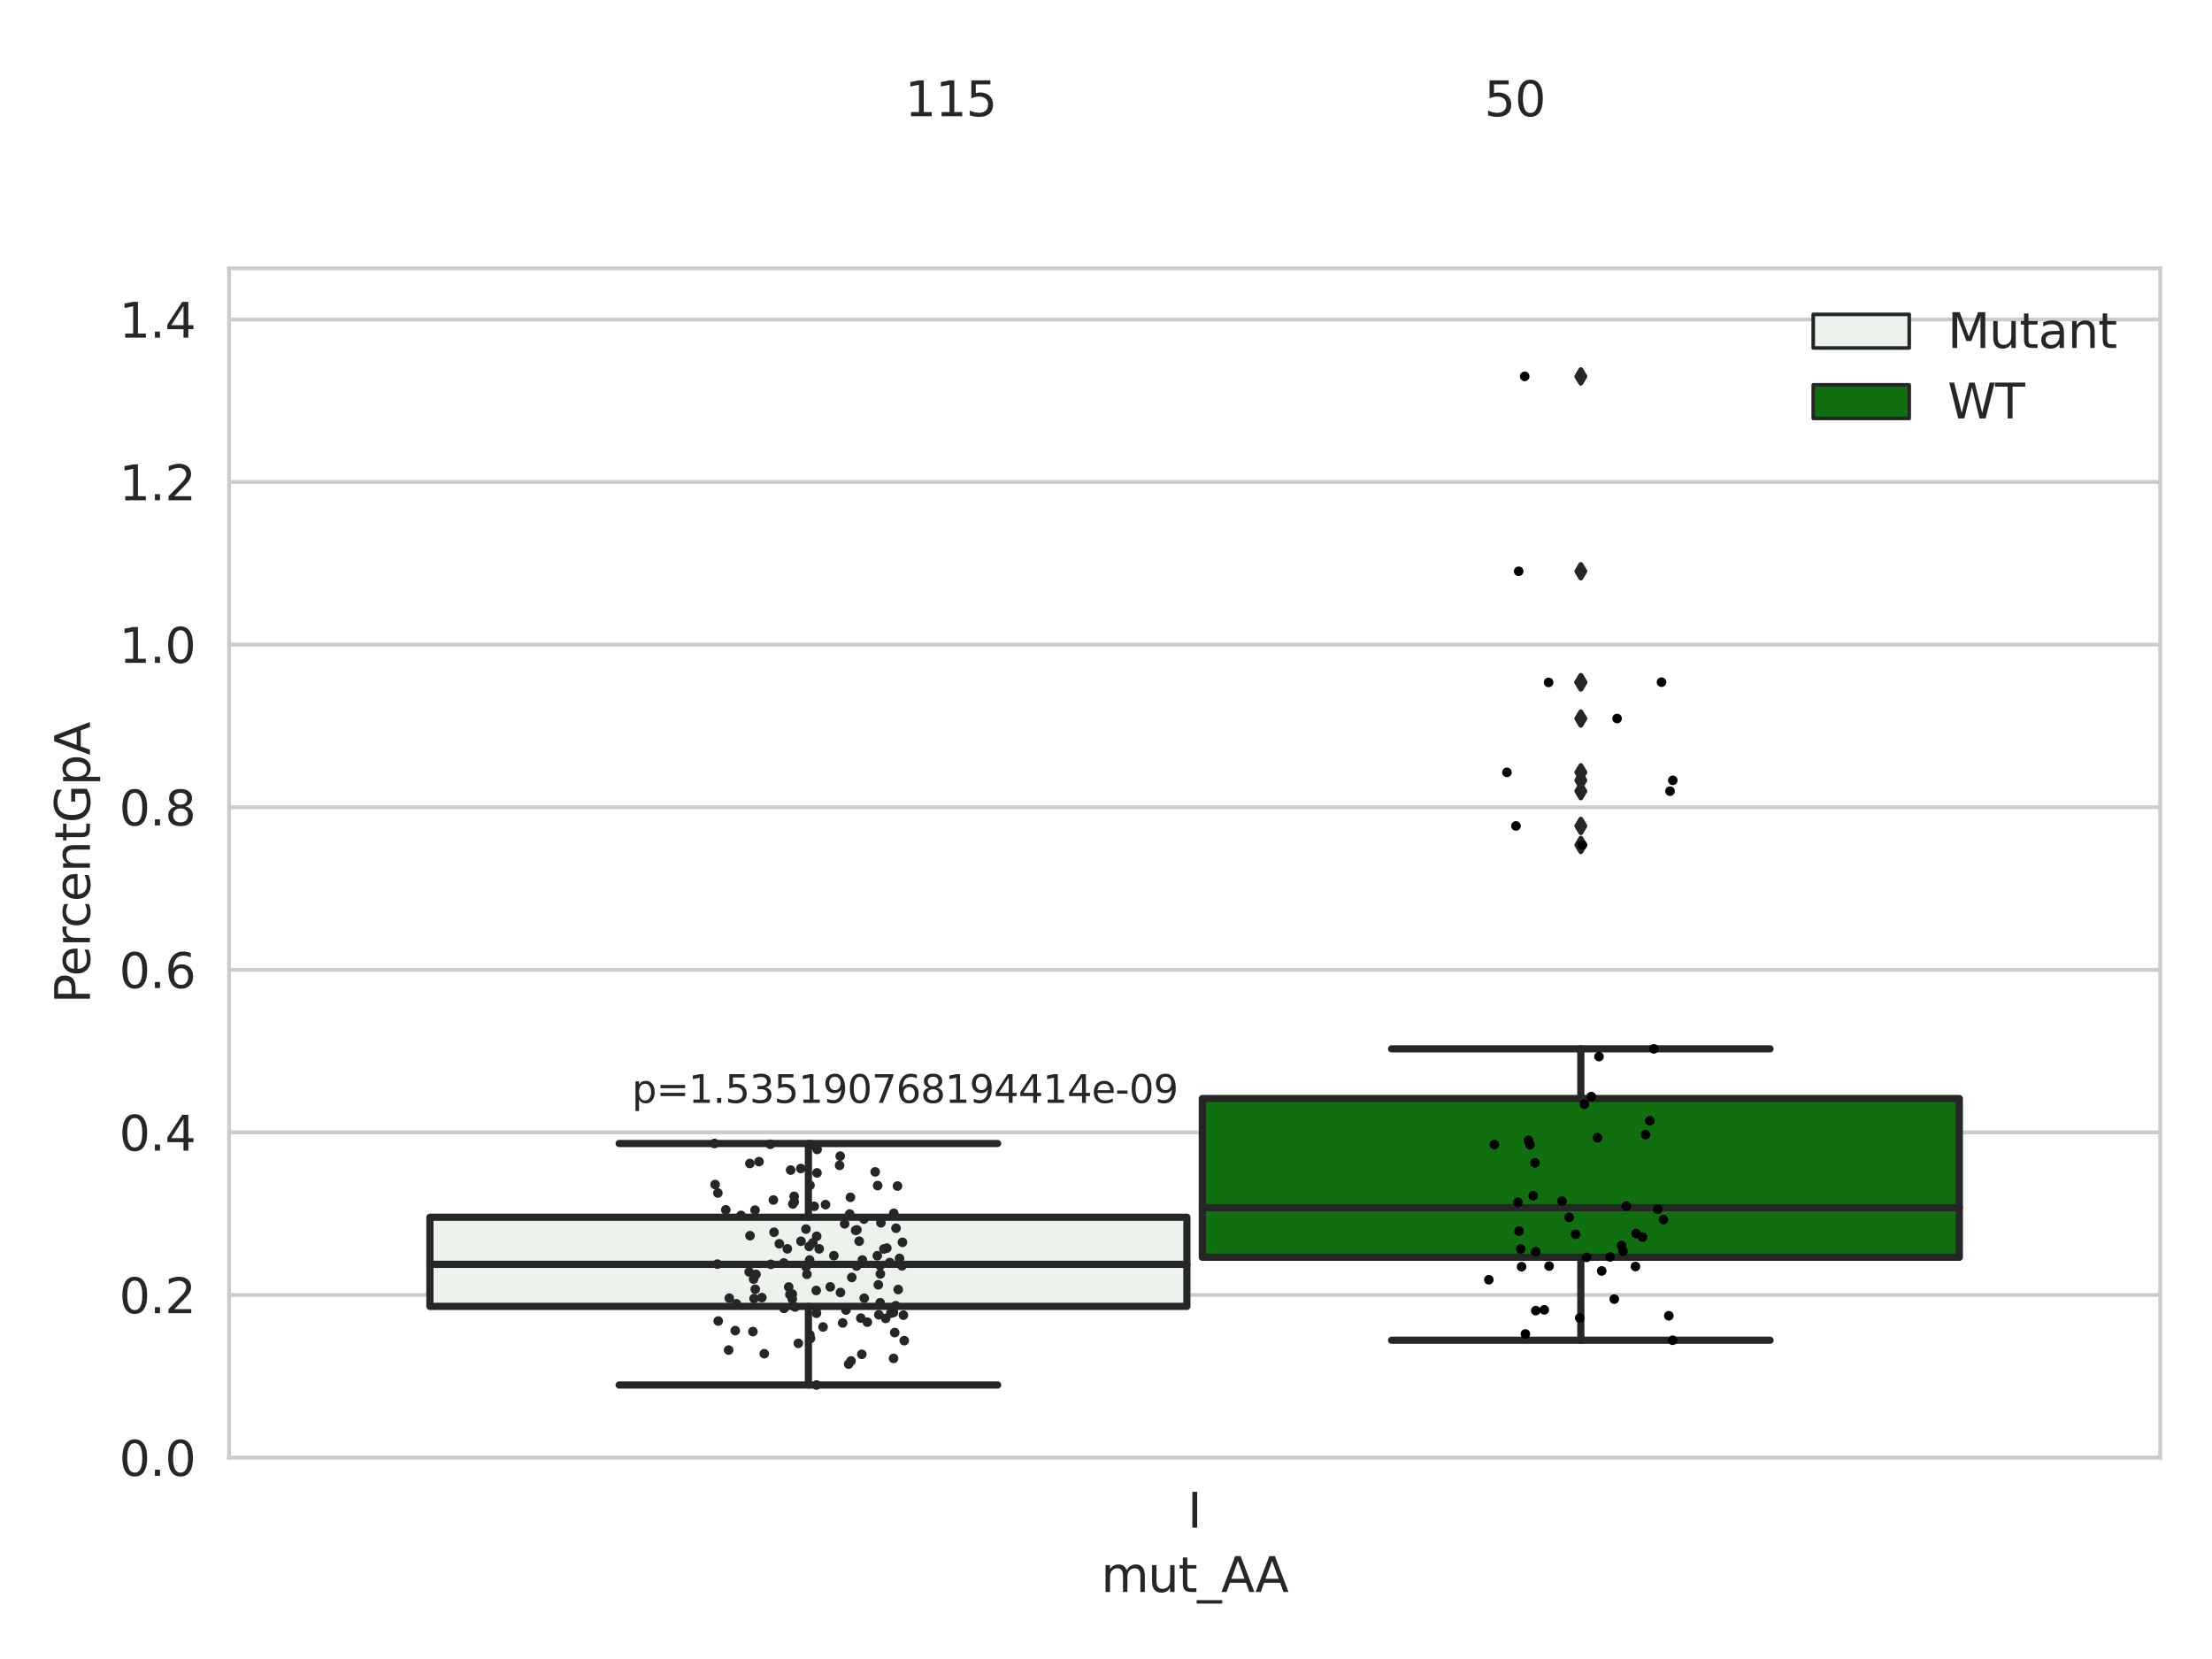 <?xml version="1.0" encoding="utf-8" standalone="no"?>
<!DOCTYPE svg PUBLIC "-//W3C//DTD SVG 1.1//EN"
  "http://www.w3.org/Graphics/SVG/1.1/DTD/svg11.dtd">
<svg xmlns:xlink="http://www.w3.org/1999/xlink" width="460.8pt" height="345.6pt" viewBox="0 0 460.8 345.6" xmlns="http://www.w3.org/2000/svg" version="1.1">
 <defs>
  <style type="text/css">*{stroke-linejoin: round; stroke-linecap: butt}</style>
 </defs>
 <g id="figure_1">
  <g id="patch_1">
   <path d="M 0 345.6 
L 460.8 345.6 
L 460.8 0 
L 0 0 
z
" style="fill: #ffffff"/>
  </g>
  <g id="axes_1">
   <g id="patch_2">
    <path d="M 47.72 303.64 
L 450 303.64 
L 450 55.89 
L 47.72 55.89 
z
" style="fill: #ffffff"/>
   </g>
   <g id="matplotlib.axis_1">
    <g id="xtick_1">
     <g id="text_1">
      <!-- I -->
      <g style="fill: #262626" transform="translate(247.385 318.238)scale(0.1 -0.1)">
       <defs>
        <path id="DejaVuSans-49" d="M 628 4666 
L 1259 4666 
L 1259 0 
L 628 0 
L 628 4666 
z
" transform="scale(0.016)"/>
       </defs>
       <use xlink:href="#DejaVuSans-49"/>
      </g>
     </g>
    </g>
    <g id="text_2">
     <!-- mut_AA -->
     <g style="fill: #262626" transform="translate(229.383 331.638)scale(0.1 -0.1)">
      <defs>
       <path id="DejaVuSans-6d" d="M 3328 2828 
Q 3544 3216 3844 3400 
Q 4144 3584 4550 3584 
Q 5097 3584 5394 3201 
Q 5691 2819 5691 2113 
L 5691 0 
L 5113 0 
L 5113 2094 
Q 5113 2597 4934 2840 
Q 4756 3084 4391 3084 
Q 3944 3084 3684 2787 
Q 3425 2491 3425 1978 
L 3425 0 
L 2847 0 
L 2847 2094 
Q 2847 2600 2669 2842 
Q 2491 3084 2119 3084 
Q 1678 3084 1418 2786 
Q 1159 2488 1159 1978 
L 1159 0 
L 581 0 
L 581 3500 
L 1159 3500 
L 1159 2956 
Q 1356 3278 1631 3431 
Q 1906 3584 2284 3584 
Q 2666 3584 2933 3390 
Q 3200 3197 3328 2828 
z
" transform="scale(0.016)"/>
       <path id="DejaVuSans-75" d="M 544 1381 
L 544 3500 
L 1119 3500 
L 1119 1403 
Q 1119 906 1312 657 
Q 1506 409 1894 409 
Q 2359 409 2629 706 
Q 2900 1003 2900 1516 
L 2900 3500 
L 3475 3500 
L 3475 0 
L 2900 0 
L 2900 538 
Q 2691 219 2414 64 
Q 2138 -91 1772 -91 
Q 1169 -91 856 284 
Q 544 659 544 1381 
z
M 1991 3584 
L 1991 3584 
z
" transform="scale(0.016)"/>
       <path id="DejaVuSans-74" d="M 1172 4494 
L 1172 3500 
L 2356 3500 
L 2356 3053 
L 1172 3053 
L 1172 1153 
Q 1172 725 1289 603 
Q 1406 481 1766 481 
L 2356 481 
L 2356 0 
L 1766 0 
Q 1100 0 847 248 
Q 594 497 594 1153 
L 594 3053 
L 172 3053 
L 172 3500 
L 594 3500 
L 594 4494 
L 1172 4494 
z
" transform="scale(0.016)"/>
       <path id="DejaVuSans-5f" d="M 3263 -1063 
L 3263 -1509 
L -63 -1509 
L -63 -1063 
L 3263 -1063 
z
" transform="scale(0.016)"/>
       <path id="DejaVuSans-41" d="M 2188 4044 
L 1331 1722 
L 3047 1722 
L 2188 4044 
z
M 1831 4666 
L 2547 4666 
L 4325 0 
L 3669 0 
L 3244 1197 
L 1141 1197 
L 716 0 
L 50 0 
L 1831 4666 
z
" transform="scale(0.016)"/>
      </defs>
      <use xlink:href="#DejaVuSans-6d"/>
      <use xlink:href="#DejaVuSans-75" x="97.412"/>
      <use xlink:href="#DejaVuSans-74" x="160.791"/>
      <use xlink:href="#DejaVuSans-5f" x="200"/>
      <use xlink:href="#DejaVuSans-41" x="250"/>
      <use xlink:href="#DejaVuSans-41" x="321.158"/>
     </g>
    </g>
   </g>
   <g id="matplotlib.axis_2">
    <g id="ytick_1">
     <g id="line2d_1">
      <path d="M 47.72 303.64 
L 450 303.64 
" clip-path="url(#p611133bba4)" style="fill: none; stroke: #cccccc; stroke-width: 0.8; stroke-linecap: round"/>
     </g>
     <g id="text_3">
      <!-- 0.0 -->
      <g style="fill: #262626" transform="translate(24.817 307.439)scale(0.1 -0.1)">
       <defs>
        <path id="DejaVuSans-30" d="M 2034 4250 
Q 1547 4250 1301 3770 
Q 1056 3291 1056 2328 
Q 1056 1369 1301 889 
Q 1547 409 2034 409 
Q 2525 409 2770 889 
Q 3016 1369 3016 2328 
Q 3016 3291 2770 3770 
Q 2525 4250 2034 4250 
z
M 2034 4750 
Q 2819 4750 3233 4129 
Q 3647 3509 3647 2328 
Q 3647 1150 3233 529 
Q 2819 -91 2034 -91 
Q 1250 -91 836 529 
Q 422 1150 422 2328 
Q 422 3509 836 4129 
Q 1250 4750 2034 4750 
z
" transform="scale(0.016)"/>
        <path id="DejaVuSans-2e" d="M 684 794 
L 1344 794 
L 1344 0 
L 684 0 
L 684 794 
z
" transform="scale(0.016)"/>
       </defs>
       <use xlink:href="#DejaVuSans-30"/>
       <use xlink:href="#DejaVuSans-2e" x="63.623"/>
       <use xlink:href="#DejaVuSans-30" x="95.41"/>
      </g>
     </g>
    </g>
    <g id="ytick_2">
     <g id="line2d_2">
      <path d="M 47.72 269.769 
L 450 269.769 
" clip-path="url(#p611133bba4)" style="fill: none; stroke: #cccccc; stroke-width: 0.8; stroke-linecap: round"/>
     </g>
     <g id="text_4">
      <!-- 0.2 -->
      <g style="fill: #262626" transform="translate(24.817 273.568)scale(0.1 -0.1)">
       <defs>
        <path id="DejaVuSans-32" d="M 1228 531 
L 3431 531 
L 3431 0 
L 469 0 
L 469 531 
Q 828 903 1448 1529 
Q 2069 2156 2228 2338 
Q 2531 2678 2651 2914 
Q 2772 3150 2772 3378 
Q 2772 3750 2511 3984 
Q 2250 4219 1831 4219 
Q 1534 4219 1204 4116 
Q 875 4013 500 3803 
L 500 4441 
Q 881 4594 1212 4672 
Q 1544 4750 1819 4750 
Q 2544 4750 2975 4387 
Q 3406 4025 3406 3419 
Q 3406 3131 3298 2873 
Q 3191 2616 2906 2266 
Q 2828 2175 2409 1742 
Q 1991 1309 1228 531 
z
" transform="scale(0.016)"/>
       </defs>
       <use xlink:href="#DejaVuSans-30"/>
       <use xlink:href="#DejaVuSans-2e" x="63.623"/>
       <use xlink:href="#DejaVuSans-32" x="95.41"/>
      </g>
     </g>
    </g>
    <g id="ytick_3">
     <g id="line2d_3">
      <path d="M 47.72 235.898 
L 450 235.898 
" clip-path="url(#p611133bba4)" style="fill: none; stroke: #cccccc; stroke-width: 0.8; stroke-linecap: round"/>
     </g>
     <g id="text_5">
      <!-- 0.4 -->
      <g style="fill: #262626" transform="translate(24.817 239.697)scale(0.1 -0.1)">
       <defs>
        <path id="DejaVuSans-34" d="M 2419 4116 
L 825 1625 
L 2419 1625 
L 2419 4116 
z
M 2253 4666 
L 3047 4666 
L 3047 1625 
L 3713 1625 
L 3713 1100 
L 3047 1100 
L 3047 0 
L 2419 0 
L 2419 1100 
L 313 1100 
L 313 1709 
L 2253 4666 
z
" transform="scale(0.016)"/>
       </defs>
       <use xlink:href="#DejaVuSans-30"/>
       <use xlink:href="#DejaVuSans-2e" x="63.623"/>
       <use xlink:href="#DejaVuSans-34" x="95.41"/>
      </g>
     </g>
    </g>
    <g id="ytick_4">
     <g id="line2d_4">
      <path d="M 47.72 202.026 
L 450 202.026 
" clip-path="url(#p611133bba4)" style="fill: none; stroke: #cccccc; stroke-width: 0.8; stroke-linecap: round"/>
     </g>
     <g id="text_6">
      <!-- 0.6 -->
      <g style="fill: #262626" transform="translate(24.817 205.826)scale(0.1 -0.1)">
       <defs>
        <path id="DejaVuSans-36" d="M 2113 2584 
Q 1688 2584 1439 2293 
Q 1191 2003 1191 1497 
Q 1191 994 1439 701 
Q 1688 409 2113 409 
Q 2538 409 2786 701 
Q 3034 994 3034 1497 
Q 3034 2003 2786 2293 
Q 2538 2584 2113 2584 
z
M 3366 4563 
L 3366 3988 
Q 3128 4100 2886 4159 
Q 2644 4219 2406 4219 
Q 1781 4219 1451 3797 
Q 1122 3375 1075 2522 
Q 1259 2794 1537 2939 
Q 1816 3084 2150 3084 
Q 2853 3084 3261 2657 
Q 3669 2231 3669 1497 
Q 3669 778 3244 343 
Q 2819 -91 2113 -91 
Q 1303 -91 875 529 
Q 447 1150 447 2328 
Q 447 3434 972 4092 
Q 1497 4750 2381 4750 
Q 2619 4750 2861 4703 
Q 3103 4656 3366 4563 
z
" transform="scale(0.016)"/>
       </defs>
       <use xlink:href="#DejaVuSans-30"/>
       <use xlink:href="#DejaVuSans-2e" x="63.623"/>
       <use xlink:href="#DejaVuSans-36" x="95.41"/>
      </g>
     </g>
    </g>
    <g id="ytick_5">
     <g id="line2d_5">
      <path d="M 47.72 168.155 
L 450 168.155 
" clip-path="url(#p611133bba4)" style="fill: none; stroke: #cccccc; stroke-width: 0.8; stroke-linecap: round"/>
     </g>
     <g id="text_7">
      <!-- 0.8 -->
      <g style="fill: #262626" transform="translate(24.817 171.954)scale(0.1 -0.1)">
       <defs>
        <path id="DejaVuSans-38" d="M 2034 2216 
Q 1584 2216 1326 1975 
Q 1069 1734 1069 1313 
Q 1069 891 1326 650 
Q 1584 409 2034 409 
Q 2484 409 2743 651 
Q 3003 894 3003 1313 
Q 3003 1734 2745 1975 
Q 2488 2216 2034 2216 
z
M 1403 2484 
Q 997 2584 770 2862 
Q 544 3141 544 3541 
Q 544 4100 942 4425 
Q 1341 4750 2034 4750 
Q 2731 4750 3128 4425 
Q 3525 4100 3525 3541 
Q 3525 3141 3298 2862 
Q 3072 2584 2669 2484 
Q 3125 2378 3379 2068 
Q 3634 1759 3634 1313 
Q 3634 634 3220 271 
Q 2806 -91 2034 -91 
Q 1263 -91 848 271 
Q 434 634 434 1313 
Q 434 1759 690 2068 
Q 947 2378 1403 2484 
z
M 1172 3481 
Q 1172 3119 1398 2916 
Q 1625 2713 2034 2713 
Q 2441 2713 2670 2916 
Q 2900 3119 2900 3481 
Q 2900 3844 2670 4047 
Q 2441 4250 2034 4250 
Q 1625 4250 1398 4047 
Q 1172 3844 1172 3481 
z
" transform="scale(0.016)"/>
       </defs>
       <use xlink:href="#DejaVuSans-30"/>
       <use xlink:href="#DejaVuSans-2e" x="63.623"/>
       <use xlink:href="#DejaVuSans-38" x="95.41"/>
      </g>
     </g>
    </g>
    <g id="ytick_6">
     <g id="line2d_6">
      <path d="M 47.72 134.284 
L 450 134.284 
" clip-path="url(#p611133bba4)" style="fill: none; stroke: #cccccc; stroke-width: 0.8; stroke-linecap: round"/>
     </g>
     <g id="text_8">
      <!-- 1.0 -->
      <g style="fill: #262626" transform="translate(24.817 138.083)scale(0.1 -0.1)">
       <defs>
        <path id="DejaVuSans-31" d="M 794 531 
L 1825 531 
L 1825 4091 
L 703 3866 
L 703 4441 
L 1819 4666 
L 2450 4666 
L 2450 531 
L 3481 531 
L 3481 0 
L 794 0 
L 794 531 
z
" transform="scale(0.016)"/>
       </defs>
       <use xlink:href="#DejaVuSans-31"/>
       <use xlink:href="#DejaVuSans-2e" x="63.623"/>
       <use xlink:href="#DejaVuSans-30" x="95.41"/>
      </g>
     </g>
    </g>
    <g id="ytick_7">
     <g id="line2d_7">
      <path d="M 47.72 100.413 
L 450 100.413 
" clip-path="url(#p611133bba4)" style="fill: none; stroke: #cccccc; stroke-width: 0.8; stroke-linecap: round"/>
     </g>
     <g id="text_9">
      <!-- 1.2 -->
      <g style="fill: #262626" transform="translate(24.817 104.212)scale(0.1 -0.1)">
       <use xlink:href="#DejaVuSans-31"/>
       <use xlink:href="#DejaVuSans-2e" x="63.623"/>
       <use xlink:href="#DejaVuSans-32" x="95.41"/>
      </g>
     </g>
    </g>
    <g id="ytick_8">
     <g id="line2d_8">
      <path d="M 47.72 66.542 
L 450 66.542 
" clip-path="url(#p611133bba4)" style="fill: none; stroke: #cccccc; stroke-width: 0.8; stroke-linecap: round"/>
     </g>
     <g id="text_10">
      <!-- 1.4 -->
      <g style="fill: #262626" transform="translate(24.817 70.341)scale(0.1 -0.1)">
       <use xlink:href="#DejaVuSans-31"/>
       <use xlink:href="#DejaVuSans-2e" x="63.623"/>
       <use xlink:href="#DejaVuSans-34" x="95.41"/>
      </g>
     </g>
    </g>
    <g id="text_11">
     <!-- PercentGpA -->
     <g style="fill: #262626" transform="translate(18.737 209.041)rotate(-90)scale(0.1 -0.1)">
      <defs>
       <path id="DejaVuSans-50" d="M 1259 4147 
L 1259 2394 
L 2053 2394 
Q 2494 2394 2734 2622 
Q 2975 2850 2975 3272 
Q 2975 3691 2734 3919 
Q 2494 4147 2053 4147 
L 1259 4147 
z
M 628 4666 
L 2053 4666 
Q 2838 4666 3239 4311 
Q 3641 3956 3641 3272 
Q 3641 2581 3239 2228 
Q 2838 1875 2053 1875 
L 1259 1875 
L 1259 0 
L 628 0 
L 628 4666 
z
" transform="scale(0.016)"/>
       <path id="DejaVuSans-65" d="M 3597 1894 
L 3597 1613 
L 953 1613 
Q 991 1019 1311 708 
Q 1631 397 2203 397 
Q 2534 397 2845 478 
Q 3156 559 3463 722 
L 3463 178 
Q 3153 47 2828 -22 
Q 2503 -91 2169 -91 
Q 1331 -91 842 396 
Q 353 884 353 1716 
Q 353 2575 817 3079 
Q 1281 3584 2069 3584 
Q 2775 3584 3186 3129 
Q 3597 2675 3597 1894 
z
M 3022 2063 
Q 3016 2534 2758 2815 
Q 2500 3097 2075 3097 
Q 1594 3097 1305 2825 
Q 1016 2553 972 2059 
L 3022 2063 
z
" transform="scale(0.016)"/>
       <path id="DejaVuSans-72" d="M 2631 2963 
Q 2534 3019 2420 3045 
Q 2306 3072 2169 3072 
Q 1681 3072 1420 2755 
Q 1159 2438 1159 1844 
L 1159 0 
L 581 0 
L 581 3500 
L 1159 3500 
L 1159 2956 
Q 1341 3275 1631 3429 
Q 1922 3584 2338 3584 
Q 2397 3584 2469 3576 
Q 2541 3569 2628 3553 
L 2631 2963 
z
" transform="scale(0.016)"/>
       <path id="DejaVuSans-63" d="M 3122 3366 
L 3122 2828 
Q 2878 2963 2633 3030 
Q 2388 3097 2138 3097 
Q 1578 3097 1268 2742 
Q 959 2388 959 1747 
Q 959 1106 1268 751 
Q 1578 397 2138 397 
Q 2388 397 2633 464 
Q 2878 531 3122 666 
L 3122 134 
Q 2881 22 2623 -34 
Q 2366 -91 2075 -91 
Q 1284 -91 818 406 
Q 353 903 353 1747 
Q 353 2603 823 3093 
Q 1294 3584 2113 3584 
Q 2378 3584 2631 3529 
Q 2884 3475 3122 3366 
z
" transform="scale(0.016)"/>
       <path id="DejaVuSans-6e" d="M 3513 2113 
L 3513 0 
L 2938 0 
L 2938 2094 
Q 2938 2591 2744 2837 
Q 2550 3084 2163 3084 
Q 1697 3084 1428 2787 
Q 1159 2491 1159 1978 
L 1159 0 
L 581 0 
L 581 3500 
L 1159 3500 
L 1159 2956 
Q 1366 3272 1645 3428 
Q 1925 3584 2291 3584 
Q 2894 3584 3203 3211 
Q 3513 2838 3513 2113 
z
" transform="scale(0.016)"/>
       <path id="DejaVuSans-47" d="M 3809 666 
L 3809 1919 
L 2778 1919 
L 2778 2438 
L 4434 2438 
L 4434 434 
Q 4069 175 3628 42 
Q 3188 -91 2688 -91 
Q 1594 -91 976 548 
Q 359 1188 359 2328 
Q 359 3472 976 4111 
Q 1594 4750 2688 4750 
Q 3144 4750 3555 4637 
Q 3966 4525 4313 4306 
L 4313 3634 
Q 3963 3931 3569 4081 
Q 3175 4231 2741 4231 
Q 1884 4231 1454 3753 
Q 1025 3275 1025 2328 
Q 1025 1384 1454 906 
Q 1884 428 2741 428 
Q 3075 428 3337 486 
Q 3600 544 3809 666 
z
" transform="scale(0.016)"/>
       <path id="DejaVuSans-70" d="M 1159 525 
L 1159 -1331 
L 581 -1331 
L 581 3500 
L 1159 3500 
L 1159 2969 
Q 1341 3281 1617 3432 
Q 1894 3584 2278 3584 
Q 2916 3584 3314 3078 
Q 3713 2572 3713 1747 
Q 3713 922 3314 415 
Q 2916 -91 2278 -91 
Q 1894 -91 1617 61 
Q 1341 213 1159 525 
z
M 3116 1747 
Q 3116 2381 2855 2742 
Q 2594 3103 2138 3103 
Q 1681 3103 1420 2742 
Q 1159 2381 1159 1747 
Q 1159 1113 1420 752 
Q 1681 391 2138 391 
Q 2594 391 2855 752 
Q 3116 1113 3116 1747 
z
" transform="scale(0.016)"/>
      </defs>
      <use xlink:href="#DejaVuSans-50"/>
      <use xlink:href="#DejaVuSans-65" x="56.678"/>
      <use xlink:href="#DejaVuSans-72" x="118.201"/>
      <use xlink:href="#DejaVuSans-63" x="157.064"/>
      <use xlink:href="#DejaVuSans-65" x="212.045"/>
      <use xlink:href="#DejaVuSans-6e" x="273.568"/>
      <use xlink:href="#DejaVuSans-74" x="336.947"/>
      <use xlink:href="#DejaVuSans-47" x="376.156"/>
      <use xlink:href="#DejaVuSans-70" x="453.646"/>
      <use xlink:href="#DejaVuSans-41" x="517.123"/>
     </g>
    </g>
   </g>
   <g id="patch_3">
    <path d="M 89.557 272.139 
L 247.251 272.139 
L 247.251 253.577 
L 89.557 253.577 
L 89.557 272.139 
z
" clip-path="url(#p611133bba4)" style="fill: #ecf2ec; stroke: #262626; stroke-width: 1.5; stroke-linejoin: miter"/>
   </g>
   <g id="patch_4">
    <path d="M 250.469 261.91 
L 408.163 261.91 
L 408.163 228.842 
L 250.469 228.842 
L 250.469 261.91 
z
" clip-path="url(#p611133bba4)" style="fill: #107010; stroke: #262626; stroke-width: 1.5; stroke-linejoin: miter"/>
   </g>
   <g id="patch_5">
    <path d="M 248.86 303.64 
L 248.86 303.64 
L 248.86 303.64 
L 248.86 303.64 
z
" clip-path="url(#p611133bba4)" style="fill: #ecf2ec; stroke: #262626; stroke-width: 0.75; stroke-linejoin: miter"/>
   </g>
   <g id="patch_6">
    <path d="M 248.86 303.64 
L 248.86 303.64 
L 248.86 303.64 
L 248.86 303.64 
z
" clip-path="url(#p611133bba4)" style="fill: #107010; stroke: #262626; stroke-width: 0.75; stroke-linejoin: miter"/>
   </g>
   <g id="PathCollection_1"/>
   <g id="PathCollection_2"/>
   <g id="line2d_9">
    <path d="M 168.404 272.139 
L 168.404 288.522 
" clip-path="url(#p611133bba4)" style="fill: none; stroke: #262626; stroke-width: 1.5; stroke-linecap: round"/>
   </g>
   <g id="line2d_10">
    <path d="M 168.404 253.577 
L 168.404 238.211 
" clip-path="url(#p611133bba4)" style="fill: none; stroke: #262626; stroke-width: 1.5; stroke-linecap: round"/>
   </g>
   <g id="line2d_11">
    <path d="M 128.981 288.522 
L 207.827 288.522 
" clip-path="url(#p611133bba4)" style="fill: none; stroke: #262626; stroke-width: 1.5; stroke-linecap: round"/>
   </g>
   <g id="line2d_12">
    <path d="M 128.981 238.211 
L 207.827 238.211 
" clip-path="url(#p611133bba4)" style="fill: none; stroke: #262626; stroke-width: 1.5; stroke-linecap: round"/>
   </g>
   <g id="line2d_13"/>
   <g id="line2d_14">
    <path d="M 329.316 261.91 
L 329.316 279.198 
" clip-path="url(#p611133bba4)" style="fill: none; stroke: #262626; stroke-width: 1.5; stroke-linecap: round"/>
   </g>
   <g id="line2d_15">
    <path d="M 329.316 228.842 
L 329.316 218.497 
" clip-path="url(#p611133bba4)" style="fill: none; stroke: #262626; stroke-width: 1.5; stroke-linecap: round"/>
   </g>
   <g id="line2d_16">
    <path d="M 289.893 279.198 
L 368.739 279.198 
" clip-path="url(#p611133bba4)" style="fill: none; stroke: #262626; stroke-width: 1.5; stroke-linecap: round"/>
   </g>
   <g id="line2d_17">
    <path d="M 289.893 218.497 
L 368.739 218.497 
" clip-path="url(#p611133bba4)" style="fill: none; stroke: #262626; stroke-width: 1.5; stroke-linecap: round"/>
   </g>
   <g id="line2d_18">
    <defs>
     <path id="mda8e5016a6" d="M -0 1.414 
L 0.849 0 
L 0 -1.414 
L -0.849 -0 
z
" style="stroke: #262626; stroke-linejoin: miter"/>
    </defs>
    <g clip-path="url(#p611133bba4)">
     <use xlink:href="#mda8e5016a6" x="329.316" y="172.057" style="fill: #262626; stroke: #262626; stroke-linejoin: miter"/>
     <use xlink:href="#mda8e5016a6" x="329.316" y="149.685" style="fill: #262626; stroke: #262626; stroke-linejoin: miter"/>
     <use xlink:href="#mda8e5016a6" x="329.316" y="164.812" style="fill: #262626; stroke: #262626; stroke-linejoin: miter"/>
     <use xlink:href="#mda8e5016a6" x="329.316" y="142.158" style="fill: #262626; stroke: #262626; stroke-linejoin: miter"/>
     <use xlink:href="#mda8e5016a6" x="329.316" y="142.107" style="fill: #262626; stroke: #262626; stroke-linejoin: miter"/>
     <use xlink:href="#mda8e5016a6" x="329.316" y="176.023" style="fill: #262626; stroke: #262626; stroke-linejoin: miter"/>
     <use xlink:href="#mda8e5016a6" x="329.316" y="119.005" style="fill: #262626; stroke: #262626; stroke-linejoin: miter"/>
     <use xlink:href="#mda8e5016a6" x="329.316" y="78.412" style="fill: #262626; stroke: #262626; stroke-linejoin: miter"/>
     <use xlink:href="#mda8e5016a6" x="329.316" y="162.558" style="fill: #262626; stroke: #262626; stroke-linejoin: miter"/>
     <use xlink:href="#mda8e5016a6" x="329.316" y="160.893" style="fill: #262626; stroke: #262626; stroke-linejoin: miter"/>
    </g>
   </g>
   <g id="line2d_19">
    <path d="M 89.557 263.381 
L 247.251 263.381 
" clip-path="url(#p611133bba4)" style="fill: none; stroke: #262626; stroke-width: 1.5; stroke-linecap: round"/>
   </g>
   <g id="line2d_20">
    <path d="M 250.469 251.572 
L 408.163 251.572 
" clip-path="url(#p611133bba4)" style="fill: none; stroke: #262626; stroke-width: 1.5; stroke-linecap: round"/>
   </g>
   <g id="patch_7">
    <path d="M 47.72 303.64 
L 47.72 55.89 
" style="fill: none; stroke: #cccccc; stroke-width: 0.8; stroke-linejoin: miter; stroke-linecap: square"/>
   </g>
   <g id="patch_8">
    <path d="M 450 303.64 
L 450 55.89 
" style="fill: none; stroke: #cccccc; stroke-width: 0.8; stroke-linejoin: miter; stroke-linecap: square"/>
   </g>
   <g id="patch_9">
    <path d="M 47.72 303.64 
L 450 303.64 
" style="fill: none; stroke: #cccccc; stroke-width: 0.8; stroke-linejoin: miter; stroke-linecap: square"/>
   </g>
   <g id="patch_10">
    <path d="M 47.72 55.89 
L 450 55.89 
" style="fill: none; stroke: #cccccc; stroke-width: 0.8; stroke-linejoin: miter; stroke-linecap: square"/>
   </g>
   <g id="PathCollection_3">
    <defs>
     <path id="C0_0_871c7f2c5f" d="M 0 1 
C 0.265 1 0.52 0.895 0.707 0.707 
C 0.895 0.52 1 0.265 1 -0 
C 1 -0.265 0.895 -0.52 0.707 -0.707 
C 0.52 -0.895 0.265 -1 0 -1 
C -0.265 -1 -0.52 -0.895 -0.707 -0.707 
C -0.895 -0.52 -1 -0.265 -1 0 
C -1 0.265 -0.895 0.52 -0.707 0.707 
C -0.52 0.895 -0.265 1 0 1 
z
"/>
    </defs>
    <g clip-path="url(#p611133bba4)">
     <use xlink:href="#C0_0_871c7f2c5f" x="165.054" y="269.573" style="fill: #262626"/>
    </g>
    <g clip-path="url(#p611133bba4)">
     <use xlink:href="#C0_0_871c7f2c5f" x="170.112" y="272.462" style="fill: #262626"/>
    </g>
    <g clip-path="url(#p611133bba4)">
     <use xlink:href="#C0_0_871c7f2c5f" x="168.74" y="246.914" style="fill: #262626"/>
    </g>
    <g clip-path="url(#p611133bba4)">
     <use xlink:href="#C0_0_871c7f2c5f" x="188.2" y="273.976" style="fill: #262626"/>
    </g>
    <g clip-path="url(#p611133bba4)">
     <use xlink:href="#C0_0_871c7f2c5f" x="170.035" y="268.83" style="fill: #262626"/>
    </g>
    <g clip-path="url(#p611133bba4)">
     <use xlink:href="#C0_0_871c7f2c5f" x="166.82" y="243.422" style="fill: #262626"/>
    </g>
    <g clip-path="url(#p611133bba4)">
     <use xlink:href="#C0_0_871c7f2c5f" x="148.846" y="238.211" style="fill: #262626"/>
    </g>
    <g clip-path="url(#p611133bba4)">
     <use xlink:href="#C0_0_871c7f2c5f" x="187.387" y="262.139" style="fill: #262626"/>
    </g>
    <g clip-path="url(#p611133bba4)">
     <use xlink:href="#C0_0_871c7f2c5f" x="157.486" y="265.478" style="fill: #262626"/>
    </g>
    <g clip-path="url(#p611133bba4)">
     <use xlink:href="#C0_0_871c7f2c5f" x="157.284" y="252.092" style="fill: #262626"/>
    </g>
    <g clip-path="url(#p611133bba4)">
     <use xlink:href="#C0_0_871c7f2c5f" x="168.658" y="262.487" style="fill: #262626"/>
    </g>
    <g clip-path="url(#p611133bba4)">
     <use xlink:href="#C0_0_871c7f2c5f" x="156.209" y="242.375" style="fill: #262626"/>
    </g>
    <g clip-path="url(#p611133bba4)">
     <use xlink:href="#C0_0_871c7f2c5f" x="156.99" y="266.453" style="fill: #262626"/>
    </g>
    <g clip-path="url(#p611133bba4)">
     <use xlink:href="#C0_0_871c7f2c5f" x="184.499" y="274.653" style="fill: #262626"/>
    </g>
    <g clip-path="url(#p611133bba4)">
     <use xlink:href="#C0_0_871c7f2c5f" x="186.598" y="272.007" style="fill: #262626"/>
    </g>
    <g clip-path="url(#p611133bba4)">
     <use xlink:href="#C0_0_871c7f2c5f" x="151.921" y="270.429" style="fill: #262626"/>
    </g>
    <g clip-path="url(#p611133bba4)">
     <use xlink:href="#C0_0_871c7f2c5f" x="183.074" y="273.89" style="fill: #262626"/>
    </g>
    <g clip-path="url(#p611133bba4)">
     <use xlink:href="#C0_0_871c7f2c5f" x="165.617" y="272.271" style="fill: #262626"/>
    </g>
    <g clip-path="url(#p611133bba4)">
     <use xlink:href="#C0_0_871c7f2c5f" x="185.571" y="273.559" style="fill: #262626"/>
    </g>
    <g clip-path="url(#p611133bba4)">
     <use xlink:href="#C0_0_871c7f2c5f" x="182.831" y="246.978" style="fill: #262626"/>
    </g>
    <g clip-path="url(#p611133bba4)">
     <use xlink:href="#C0_0_871c7f2c5f" x="168.562" y="259.653" style="fill: #262626"/>
    </g>
    <g clip-path="url(#p611133bba4)">
     <use xlink:href="#C0_0_871c7f2c5f" x="177.157" y="249.425" style="fill: #262626"/>
    </g>
    <g clip-path="url(#p611133bba4)">
     <use xlink:href="#C0_0_871c7f2c5f" x="175.95" y="254.948" style="fill: #262626"/>
    </g>
    <g clip-path="url(#p611133bba4)">
     <use xlink:href="#C0_0_871c7f2c5f" x="170.084" y="273.576" style="fill: #262626"/>
    </g>
    <g clip-path="url(#p611133bba4)">
     <use xlink:href="#C0_0_871c7f2c5f" x="186.655" y="255.86" style="fill: #262626"/>
    </g>
    <g clip-path="url(#p611133bba4)">
     <use xlink:href="#C0_0_871c7f2c5f" x="179.968" y="253.962" style="fill: #262626"/>
    </g>
    <g clip-path="url(#p611133bba4)">
     <use xlink:href="#C0_0_871c7f2c5f" x="183.335" y="263.654" style="fill: #262626"/>
    </g>
    <g clip-path="url(#p611133bba4)">
     <use xlink:href="#C0_0_871c7f2c5f" x="173.713" y="261.579" style="fill: #262626"/>
    </g>
    <g clip-path="url(#p611133bba4)">
     <use xlink:href="#C0_0_871c7f2c5f" x="170.658" y="260.161" style="fill: #262626"/>
    </g>
    <g clip-path="url(#p611133bba4)">
     <use xlink:href="#C0_0_871c7f2c5f" x="165.439" y="249.214" style="fill: #262626"/>
    </g>
    <g clip-path="url(#p611133bba4)">
     <use xlink:href="#C0_0_871c7f2c5f" x="177.013" y="252.91" style="fill: #262626"/>
    </g>
    <g clip-path="url(#p611133bba4)">
     <use xlink:href="#C0_0_871c7f2c5f" x="158.118" y="241.991" style="fill: #262626"/>
    </g>
    <g clip-path="url(#p611133bba4)">
     <use xlink:href="#C0_0_871c7f2c5f" x="171.457" y="276.43" style="fill: #262626"/>
    </g>
    <g clip-path="url(#p611133bba4)">
     <use xlink:href="#C0_0_871c7f2c5f" x="164.307" y="268.105" style="fill: #262626"/>
    </g>
    <g clip-path="url(#p611133bba4)">
     <use xlink:href="#C0_0_871c7f2c5f" x="163.331" y="272.565" style="fill: #262626"/>
    </g>
    <g clip-path="url(#p611133bba4)">
     <use xlink:href="#C0_0_871c7f2c5f" x="186.194" y="252.757" style="fill: #262626"/>
    </g>
    <g clip-path="url(#p611133bba4)">
     <use xlink:href="#C0_0_871c7f2c5f" x="151.197" y="252.037" style="fill: #262626"/>
    </g>
    <g clip-path="url(#p611133bba4)">
     <use xlink:href="#C0_0_871c7f2c5f" x="148.97" y="246.761" style="fill: #262626"/>
    </g>
    <g clip-path="url(#p611133bba4)">
     <use xlink:href="#C0_0_871c7f2c5f" x="170.223" y="239.445" style="fill: #262626"/>
    </g>
    <g clip-path="url(#p611133bba4)">
     <use xlink:href="#C0_0_871c7f2c5f" x="156.06" y="264.963" style="fill: #262626"/>
    </g>
    <g clip-path="url(#p611133bba4)">
     <use xlink:href="#C0_0_871c7f2c5f" x="169.334" y="258.892" style="fill: #262626"/>
    </g>
    <g clip-path="url(#p611133bba4)">
     <use xlink:href="#C0_0_871c7f2c5f" x="168.922" y="238.481" style="fill: #262626"/>
    </g>
    <g clip-path="url(#p611133bba4)">
     <use xlink:href="#C0_0_871c7f2c5f" x="154.367" y="253.191" style="fill: #262626"/>
    </g>
    <g clip-path="url(#p611133bba4)">
     <use xlink:href="#C0_0_871c7f2c5f" x="186.145" y="282.981" style="fill: #262626"/>
    </g>
    <g clip-path="url(#p611133bba4)">
     <use xlink:href="#C0_0_871c7f2c5f" x="182.319" y="244.127" style="fill: #262626"/>
    </g>
    <g clip-path="url(#p611133bba4)">
     <use xlink:href="#C0_0_871c7f2c5f" x="151.786" y="281.239" style="fill: #262626"/>
    </g>
    <g clip-path="url(#p611133bba4)">
     <use xlink:href="#C0_0_871c7f2c5f" x="170.189" y="244.337" style="fill: #262626"/>
    </g>
    <g clip-path="url(#p611133bba4)">
     <use xlink:href="#C0_0_871c7f2c5f" x="186.963" y="247.073" style="fill: #262626"/>
    </g>
    <g clip-path="url(#p611133bba4)">
     <use xlink:href="#C0_0_871c7f2c5f" x="168.095" y="265.457" style="fill: #262626"/>
    </g>
    <g clip-path="url(#p611133bba4)">
     <use xlink:href="#C0_0_871c7f2c5f" x="157.085" y="270.513" style="fill: #262626"/>
    </g>
    <g clip-path="url(#p611133bba4)">
     <use xlink:href="#C0_0_871c7f2c5f" x="175.086" y="269.254" style="fill: #262626"/>
    </g>
    <g clip-path="url(#p611133bba4)">
     <use xlink:href="#C0_0_871c7f2c5f" x="165.16" y="250.813" style="fill: #262626"/>
    </g>
    <g clip-path="url(#p611133bba4)">
     <use xlink:href="#C0_0_871c7f2c5f" x="164.704" y="243.752" style="fill: #262626"/>
    </g>
    <g clip-path="url(#p611133bba4)">
     <use xlink:href="#C0_0_871c7f2c5f" x="153.393" y="271.601" style="fill: #262626"/>
    </g>
    <g clip-path="url(#p611133bba4)">
     <use xlink:href="#C0_0_871c7f2c5f" x="168.711" y="278.058" style="fill: #262626"/>
    </g>
    <g clip-path="url(#p611133bba4)">
     <use xlink:href="#C0_0_871c7f2c5f" x="156.243" y="257.415" style="fill: #262626"/>
    </g>
    <g clip-path="url(#p611133bba4)">
     <use xlink:href="#C0_0_871c7f2c5f" x="160.588" y="263.381" style="fill: #262626"/>
    </g>
    <g clip-path="url(#p611133bba4)">
     <use xlink:href="#C0_0_871c7f2c5f" x="183.356" y="271.385" style="fill: #262626"/>
    </g>
    <g clip-path="url(#p611133bba4)">
     <use xlink:href="#C0_0_871c7f2c5f" x="175.031" y="240.844" style="fill: #262626"/>
    </g>
    <g clip-path="url(#p611133bba4)">
     <use xlink:href="#C0_0_871c7f2c5f" x="166.86" y="258.573" style="fill: #262626"/>
    </g>
    <g clip-path="url(#p611133bba4)">
     <use xlink:href="#C0_0_871c7f2c5f" x="149.617" y="275.194" style="fill: #262626"/>
    </g>
    <g clip-path="url(#p611133bba4)">
     <use xlink:href="#C0_0_871c7f2c5f" x="166.303" y="279.842" style="fill: #262626"/>
    </g>
    <g clip-path="url(#p611133bba4)">
     <use xlink:href="#C0_0_871c7f2c5f" x="168.846" y="278.828" style="fill: #262626"/>
    </g>
    <g clip-path="url(#p611133bba4)">
     <use xlink:href="#C0_0_871c7f2c5f" x="187.114" y="268.632" style="fill: #262626"/>
    </g>
    <g clip-path="url(#p611133bba4)">
     <use xlink:href="#C0_0_871c7f2c5f" x="180.034" y="270.44" style="fill: #262626"/>
    </g>
    <g clip-path="url(#p611133bba4)">
     <use xlink:href="#C0_0_871c7f2c5f" x="178.242" y="256.311" style="fill: #262626"/>
    </g>
    <g clip-path="url(#p611133bba4)">
     <use xlink:href="#C0_0_871c7f2c5f" x="180.686" y="275.424" style="fill: #262626"/>
    </g>
    <g clip-path="url(#p611133bba4)">
     <use xlink:href="#C0_0_871c7f2c5f" x="161.243" y="256.699" style="fill: #262626"/>
    </g>
    <g clip-path="url(#p611133bba4)">
     <use xlink:href="#C0_0_871c7f2c5f" x="164.55" y="269.673" style="fill: #262626"/>
    </g>
    <g clip-path="url(#p611133bba4)">
     <use xlink:href="#C0_0_871c7f2c5f" x="149.441" y="263.343" style="fill: #262626"/>
    </g>
    <g clip-path="url(#p611133bba4)">
     <use xlink:href="#C0_0_871c7f2c5f" x="179.646" y="262.479" style="fill: #262626"/>
    </g>
    <g clip-path="url(#p611133bba4)">
     <use xlink:href="#C0_0_871c7f2c5f" x="177.285" y="283.508" style="fill: #262626"/>
    </g>
    <g clip-path="url(#p611133bba4)">
     <use xlink:href="#C0_0_871c7f2c5f" x="186.393" y="277.603" style="fill: #262626"/>
    </g>
    <g clip-path="url(#p611133bba4)">
     <use xlink:href="#C0_0_871c7f2c5f" x="167.896" y="256.044" style="fill: #262626"/>
    </g>
    <g clip-path="url(#p611133bba4)">
     <use xlink:href="#C0_0_871c7f2c5f" x="159.214" y="282.005" style="fill: #262626"/>
    </g>
    <g clip-path="url(#p611133bba4)">
     <use xlink:href="#C0_0_871c7f2c5f" x="176.787" y="284.16" style="fill: #262626"/>
    </g>
    <g clip-path="url(#p611133bba4)">
     <use xlink:href="#C0_0_871c7f2c5f" x="167.926" y="263.888" style="fill: #262626"/>
    </g>
    <g clip-path="url(#p611133bba4)">
     <use xlink:href="#C0_0_871c7f2c5f" x="184.737" y="260.008" style="fill: #262626"/>
    </g>
    <g clip-path="url(#p611133bba4)">
     <use xlink:href="#C0_0_871c7f2c5f" x="178.44" y="263.747" style="fill: #262626"/>
    </g>
    <g clip-path="url(#p611133bba4)">
     <use xlink:href="#C0_0_871c7f2c5f" x="178.506" y="256.201" style="fill: #262626"/>
    </g>
    <g clip-path="url(#p611133bba4)">
     <use xlink:href="#C0_0_871c7f2c5f" x="187.997" y="258.798" style="fill: #262626"/>
    </g>
    <g clip-path="url(#p611133bba4)">
     <use xlink:href="#C0_0_871c7f2c5f" x="178.984" y="258.567" style="fill: #262626"/>
    </g>
    <g clip-path="url(#p611133bba4)">
     <use xlink:href="#C0_0_871c7f2c5f" x="167.917" y="263.816" style="fill: #262626"/>
    </g>
    <g clip-path="url(#p611133bba4)">
     <use xlink:href="#C0_0_871c7f2c5f" x="163.276" y="263.1" style="fill: #262626"/>
    </g>
    <g clip-path="url(#p611133bba4)">
     <use xlink:href="#C0_0_871c7f2c5f" x="188.368" y="279.282" style="fill: #262626"/>
    </g>
    <g clip-path="url(#p611133bba4)">
     <use xlink:href="#C0_0_871c7f2c5f" x="160.483" y="238.376" style="fill: #262626"/>
    </g>
    <g clip-path="url(#p611133bba4)">
     <use xlink:href="#C0_0_871c7f2c5f" x="182.76" y="261.594" style="fill: #262626"/>
    </g>
    <g clip-path="url(#p611133bba4)">
     <use xlink:href="#C0_0_871c7f2c5f" x="183.396" y="265.389" style="fill: #262626"/>
    </g>
    <g clip-path="url(#p611133bba4)">
     <use xlink:href="#C0_0_871c7f2c5f" x="149.547" y="248.53" style="fill: #262626"/>
    </g>
    <g clip-path="url(#p611133bba4)">
     <use xlink:href="#C0_0_871c7f2c5f" x="165.049" y="270.617" style="fill: #262626"/>
    </g>
    <g clip-path="url(#p611133bba4)">
     <use xlink:href="#C0_0_871c7f2c5f" x="174.907" y="242.768" style="fill: #262626"/>
    </g>
    <g clip-path="url(#p611133bba4)">
     <use xlink:href="#C0_0_871c7f2c5f" x="165.449" y="250.355" style="fill: #262626"/>
    </g>
    <g clip-path="url(#p611133bba4)">
     <use xlink:href="#C0_0_871c7f2c5f" x="184.124" y="260.184" style="fill: #262626"/>
    </g>
    <g clip-path="url(#p611133bba4)">
     <use xlink:href="#C0_0_871c7f2c5f" x="157.334" y="268.57" style="fill: #262626"/>
    </g>
    <g clip-path="url(#p611133bba4)">
     <use xlink:href="#C0_0_871c7f2c5f" x="169.618" y="251.295" style="fill: #262626"/>
    </g>
    <g clip-path="url(#p611133bba4)">
     <use xlink:href="#C0_0_871c7f2c5f" x="175.542" y="275.598" style="fill: #262626"/>
    </g>
    <g clip-path="url(#p611133bba4)">
     <use xlink:href="#C0_0_871c7f2c5f" x="158.705" y="270.312" style="fill: #262626"/>
    </g>
    <g clip-path="url(#p611133bba4)">
     <use xlink:href="#C0_0_871c7f2c5f" x="171.974" y="250.942" style="fill: #262626"/>
    </g>
    <g clip-path="url(#p611133bba4)">
     <use xlink:href="#C0_0_871c7f2c5f" x="156.848" y="277.392" style="fill: #262626"/>
    </g>
    <g clip-path="url(#p611133bba4)">
     <use xlink:href="#C0_0_871c7f2c5f" x="179.531" y="282.127" style="fill: #262626"/>
    </g>
    <g clip-path="url(#p611133bba4)">
     <use xlink:href="#C0_0_871c7f2c5f" x="186.121" y="273.409" style="fill: #262626"/>
    </g>
    <g clip-path="url(#p611133bba4)">
     <use xlink:href="#C0_0_871c7f2c5f" x="170.097" y="288.522" style="fill: #262626"/>
    </g>
    <g clip-path="url(#p611133bba4)">
     <use xlink:href="#C0_0_871c7f2c5f" x="182.969" y="267.65" style="fill: #262626"/>
    </g>
    <g clip-path="url(#p611133bba4)">
     <use xlink:href="#C0_0_871c7f2c5f" x="185.357" y="263.01" style="fill: #262626"/>
    </g>
    <g clip-path="url(#p611133bba4)">
     <use xlink:href="#C0_0_871c7f2c5f" x="187.896" y="263.703" style="fill: #262626"/>
    </g>
    <g clip-path="url(#p611133bba4)">
     <use xlink:href="#C0_0_871c7f2c5f" x="172.958" y="268.078" style="fill: #262626"/>
    </g>
    <g clip-path="url(#p611133bba4)">
     <use xlink:href="#C0_0_871c7f2c5f" x="179.317" y="274.587" style="fill: #262626"/>
    </g>
    <g clip-path="url(#p611133bba4)">
     <use xlink:href="#C0_0_871c7f2c5f" x="162.343" y="259.103" style="fill: #262626"/>
    </g>
    <g clip-path="url(#p611133bba4)">
     <use xlink:href="#C0_0_871c7f2c5f" x="177.445" y="266.111" style="fill: #262626"/>
    </g>
    <g clip-path="url(#p611133bba4)">
     <use xlink:href="#C0_0_871c7f2c5f" x="183.511" y="254.729" style="fill: #262626"/>
    </g>
    <g clip-path="url(#p611133bba4)">
     <use xlink:href="#C0_0_871c7f2c5f" x="170.134" y="257.536" style="fill: #262626"/>
    </g>
    <g clip-path="url(#p611133bba4)">
     <use xlink:href="#C0_0_871c7f2c5f" x="153.165" y="277.195" style="fill: #262626"/>
    </g>
    <g clip-path="url(#p611133bba4)">
     <use xlink:href="#C0_0_871c7f2c5f" x="176.235" y="272.906" style="fill: #262626"/>
    </g>
    <g clip-path="url(#p611133bba4)">
     <use xlink:href="#C0_0_871c7f2c5f" x="164.016" y="260.152" style="fill: #262626"/>
    </g>
    <g clip-path="url(#p611133bba4)">
     <use xlink:href="#C0_0_871c7f2c5f" x="161.107" y="249.984" style="fill: #262626"/>
    </g>
   </g>
   <g id="PathCollection_4">
    <defs>
     <path id="C1_0_25212711f1" d="M 0 1 
C 0.265 1 0.52 0.895 0.707 0.707 
C 0.895 0.52 1 0.265 1 -0 
C 1 -0.265 0.895 -0.52 0.707 -0.707 
C 0.52 -0.895 0.265 -1 0 -1 
C -0.265 -1 -0.52 -0.895 -0.707 -0.707 
C -0.895 -0.52 -1 -0.265 -1 0 
C -1 0.265 -0.895 0.52 -0.707 0.707 
C -0.52 0.895 -0.265 1 0 1 
z
"/>
    </defs>
    <g clip-path="url(#p611133bba4)">
     <use xlink:href="#C1_0_25212711f1" x="310.154" y="266.596"/>
    </g>
    <g clip-path="url(#p611133bba4)">
     <use xlink:href="#C1_0_25212711f1" x="317.767" y="277.888"/>
    </g>
    <g clip-path="url(#p611133bba4)">
     <use xlink:href="#C1_0_25212711f1" x="319.784" y="242.229"/>
    </g>
    <g clip-path="url(#p611133bba4)">
     <use xlink:href="#C1_0_25212711f1" x="333.097" y="220.108"/>
    </g>
    <g clip-path="url(#p611133bba4)">
     <use xlink:href="#C1_0_25212711f1" x="315.804" y="172.057"/>
    </g>
    <g clip-path="url(#p611133bba4)">
     <use xlink:href="#C1_0_25212711f1" x="335.404" y="261.838"/>
    </g>
    <g clip-path="url(#p611133bba4)">
     <use xlink:href="#C1_0_25212711f1" x="318.42" y="237.577"/>
    </g>
    <g clip-path="url(#p611133bba4)">
     <use xlink:href="#C1_0_25212711f1" x="338.097" y="260.637"/>
    </g>
    <g clip-path="url(#p611133bba4)">
     <use xlink:href="#C1_0_25212711f1" x="340.696" y="263.839"/>
    </g>
    <g clip-path="url(#p611133bba4)">
     <use xlink:href="#C1_0_25212711f1" x="322.7" y="263.748"/>
    </g>
    <g clip-path="url(#p611133bba4)">
     <use xlink:href="#C1_0_25212711f1" x="336.281" y="270.631"/>
    </g>
    <g clip-path="url(#p611133bba4)">
     <use xlink:href="#C1_0_25212711f1" x="326.891" y="253.608"/>
    </g>
    <g clip-path="url(#p611133bba4)">
     <use xlink:href="#C1_0_25212711f1" x="333.666" y="264.761"/>
    </g>
    <g clip-path="url(#p611133bba4)">
     <use xlink:href="#C1_0_25212711f1" x="316.217" y="250.452"/>
    </g>
    <g clip-path="url(#p611133bba4)">
     <use xlink:href="#C1_0_25212711f1" x="336.868" y="149.685"/>
    </g>
    <g clip-path="url(#p611133bba4)">
     <use xlink:href="#C1_0_25212711f1" x="319.935" y="273.029"/>
    </g>
    <g clip-path="url(#p611133bba4)">
     <use xlink:href="#C1_0_25212711f1" x="347.896" y="164.812"/>
    </g>
    <g clip-path="url(#p611133bba4)">
     <use xlink:href="#C1_0_25212711f1" x="344.523" y="218.497"/>
    </g>
    <g clip-path="url(#p611133bba4)">
     <use xlink:href="#C1_0_25212711f1" x="319.926" y="260.773"/>
    </g>
    <g clip-path="url(#p611133bba4)">
     <use xlink:href="#C1_0_25212711f1" x="337.788" y="259.452"/>
    </g>
    <g clip-path="url(#p611133bba4)">
     <use xlink:href="#C1_0_25212711f1" x="322.606" y="142.158"/>
    </g>
    <g clip-path="url(#p611133bba4)">
     <use xlink:href="#C1_0_25212711f1" x="346.123" y="142.107"/>
    </g>
    <g clip-path="url(#p611133bba4)">
     <use xlink:href="#C1_0_25212711f1" x="342.787" y="236.357"/>
    </g>
    <g clip-path="url(#p611133bba4)">
     <use xlink:href="#C1_0_25212711f1" x="338.794" y="251.228"/>
    </g>
    <g clip-path="url(#p611133bba4)">
     <use xlink:href="#C1_0_25212711f1" x="342.182" y="257.71"/>
    </g>
    <g clip-path="url(#p611133bba4)">
     <use xlink:href="#C1_0_25212711f1" x="316.79" y="260.171"/>
    </g>
    <g clip-path="url(#p611133bba4)">
     <use xlink:href="#C1_0_25212711f1" x="325.386" y="250.219"/>
    </g>
    <g clip-path="url(#p611133bba4)">
     <use xlink:href="#C1_0_25212711f1" x="329.09" y="274.551"/>
    </g>
    <g clip-path="url(#p611133bba4)">
     <use xlink:href="#C1_0_25212711f1" x="340.827" y="256.964"/>
    </g>
    <g clip-path="url(#p611133bba4)">
     <use xlink:href="#C1_0_25212711f1" x="347.648" y="274.099"/>
    </g>
    <g clip-path="url(#p611133bba4)">
     <use xlink:href="#C1_0_25212711f1" x="343.691" y="233.468"/>
    </g>
    <g clip-path="url(#p611133bba4)">
     <use xlink:href="#C1_0_25212711f1" x="330.048" y="230.05"/>
    </g>
    <g clip-path="url(#p611133bba4)">
     <use xlink:href="#C1_0_25212711f1" x="329.613" y="176.023"/>
    </g>
    <g clip-path="url(#p611133bba4)">
     <use xlink:href="#C1_0_25212711f1" x="316.366" y="119.005"/>
    </g>
    <g clip-path="url(#p611133bba4)">
     <use xlink:href="#C1_0_25212711f1" x="317.622" y="78.412"/>
    </g>
    <g clip-path="url(#p611133bba4)">
     <use xlink:href="#C1_0_25212711f1" x="316.97" y="263.879"/>
    </g>
    <g clip-path="url(#p611133bba4)">
     <use xlink:href="#C1_0_25212711f1" x="331.499" y="228.439"/>
    </g>
    <g clip-path="url(#p611133bba4)">
     <use xlink:href="#C1_0_25212711f1" x="345.348" y="251.916"/>
    </g>
    <g clip-path="url(#p611133bba4)">
     <use xlink:href="#C1_0_25212711f1" x="332.791" y="237.005"/>
    </g>
    <g clip-path="url(#p611133bba4)">
     <use xlink:href="#C1_0_25212711f1" x="348.472" y="162.558"/>
    </g>
    <g clip-path="url(#p611133bba4)">
     <use xlink:href="#C1_0_25212711f1" x="316.441" y="256.465"/>
    </g>
    <g clip-path="url(#p611133bba4)">
     <use xlink:href="#C1_0_25212711f1" x="318.716" y="238.476"/>
    </g>
    <g clip-path="url(#p611133bba4)">
     <use xlink:href="#C1_0_25212711f1" x="330.518" y="261.934"/>
    </g>
    <g clip-path="url(#p611133bba4)">
     <use xlink:href="#C1_0_25212711f1" x="346.526" y="254.066"/>
    </g>
    <g clip-path="url(#p611133bba4)">
     <use xlink:href="#C1_0_25212711f1" x="321.704" y="272.862"/>
    </g>
    <g clip-path="url(#p611133bba4)">
     <use xlink:href="#C1_0_25212711f1" x="319.391" y="249.075"/>
    </g>
    <g clip-path="url(#p611133bba4)">
     <use xlink:href="#C1_0_25212711f1" x="348.441" y="279.198"/>
    </g>
    <g clip-path="url(#p611133bba4)">
     <use xlink:href="#C1_0_25212711f1" x="328.228" y="257.124"/>
    </g>
    <g clip-path="url(#p611133bba4)">
     <use xlink:href="#C1_0_25212711f1" x="311.3" y="238.427"/>
    </g>
    <g clip-path="url(#p611133bba4)">
     <use xlink:href="#C1_0_25212711f1" x="313.923" y="160.893"/>
    </g>
   </g>
   <g id="text_12">
    <!-- 115 -->
    <g style="fill: #262626" transform="translate(188.518 24.203)scale(0.1 -0.1)">
     <defs>
      <path id="DejaVuSans-35" d="M 691 4666 
L 3169 4666 
L 3169 4134 
L 1269 4134 
L 1269 2991 
Q 1406 3038 1543 3061 
Q 1681 3084 1819 3084 
Q 2600 3084 3056 2656 
Q 3513 2228 3513 1497 
Q 3513 744 3044 326 
Q 2575 -91 1722 -91 
Q 1428 -91 1123 -41 
Q 819 9 494 109 
L 494 744 
Q 775 591 1075 516 
Q 1375 441 1709 441 
Q 2250 441 2565 725 
Q 2881 1009 2881 1497 
Q 2881 1984 2565 2268 
Q 2250 2553 1709 2553 
Q 1456 2553 1204 2497 
Q 953 2441 691 2322 
L 691 4666 
z
" transform="scale(0.016)"/>
     </defs>
     <use xlink:href="#DejaVuSans-31"/>
     <use xlink:href="#DejaVuSans-31" x="63.623"/>
     <use xlink:href="#DejaVuSans-35" x="127.246"/>
    </g>
   </g>
   <g id="text_13">
    <!-- p=1.535190768194414e-09 -->
    <g style="fill: #262626" transform="translate(131.641 229.743)scale(0.08 -0.08)">
     <defs>
      <path id="DejaVuSans-3d" d="M 678 2906 
L 4684 2906 
L 4684 2381 
L 678 2381 
L 678 2906 
z
M 678 1631 
L 4684 1631 
L 4684 1100 
L 678 1100 
L 678 1631 
z
" transform="scale(0.016)"/>
      <path id="DejaVuSans-33" d="M 2597 2516 
Q 3050 2419 3304 2112 
Q 3559 1806 3559 1356 
Q 3559 666 3084 287 
Q 2609 -91 1734 -91 
Q 1441 -91 1130 -33 
Q 819 25 488 141 
L 488 750 
Q 750 597 1062 519 
Q 1375 441 1716 441 
Q 2309 441 2620 675 
Q 2931 909 2931 1356 
Q 2931 1769 2642 2001 
Q 2353 2234 1838 2234 
L 1294 2234 
L 1294 2753 
L 1863 2753 
Q 2328 2753 2575 2939 
Q 2822 3125 2822 3475 
Q 2822 3834 2567 4026 
Q 2313 4219 1838 4219 
Q 1578 4219 1281 4162 
Q 984 4106 628 3988 
L 628 4550 
Q 988 4650 1302 4700 
Q 1616 4750 1894 4750 
Q 2613 4750 3031 4423 
Q 3450 4097 3450 3541 
Q 3450 3153 3228 2886 
Q 3006 2619 2597 2516 
z
" transform="scale(0.016)"/>
      <path id="DejaVuSans-39" d="M 703 97 
L 703 672 
Q 941 559 1184 500 
Q 1428 441 1663 441 
Q 2288 441 2617 861 
Q 2947 1281 2994 2138 
Q 2813 1869 2534 1725 
Q 2256 1581 1919 1581 
Q 1219 1581 811 2004 
Q 403 2428 403 3163 
Q 403 3881 828 4315 
Q 1253 4750 1959 4750 
Q 2769 4750 3195 4129 
Q 3622 3509 3622 2328 
Q 3622 1225 3098 567 
Q 2575 -91 1691 -91 
Q 1453 -91 1209 -44 
Q 966 3 703 97 
z
M 1959 2075 
Q 2384 2075 2632 2365 
Q 2881 2656 2881 3163 
Q 2881 3666 2632 3958 
Q 2384 4250 1959 4250 
Q 1534 4250 1286 3958 
Q 1038 3666 1038 3163 
Q 1038 2656 1286 2365 
Q 1534 2075 1959 2075 
z
" transform="scale(0.016)"/>
      <path id="DejaVuSans-37" d="M 525 4666 
L 3525 4666 
L 3525 4397 
L 1831 0 
L 1172 0 
L 2766 4134 
L 525 4134 
L 525 4666 
z
" transform="scale(0.016)"/>
      <path id="DejaVuSans-2d" d="M 313 2009 
L 1997 2009 
L 1997 1497 
L 313 1497 
L 313 2009 
z
" transform="scale(0.016)"/>
     </defs>
     <use xlink:href="#DejaVuSans-70"/>
     <use xlink:href="#DejaVuSans-3d" x="63.477"/>
     <use xlink:href="#DejaVuSans-31" x="147.266"/>
     <use xlink:href="#DejaVuSans-2e" x="210.889"/>
     <use xlink:href="#DejaVuSans-35" x="242.676"/>
     <use xlink:href="#DejaVuSans-33" x="306.299"/>
     <use xlink:href="#DejaVuSans-35" x="369.922"/>
     <use xlink:href="#DejaVuSans-31" x="433.545"/>
     <use xlink:href="#DejaVuSans-39" x="497.168"/>
     <use xlink:href="#DejaVuSans-30" x="560.791"/>
     <use xlink:href="#DejaVuSans-37" x="624.414"/>
     <use xlink:href="#DejaVuSans-36" x="688.037"/>
     <use xlink:href="#DejaVuSans-38" x="751.66"/>
     <use xlink:href="#DejaVuSans-31" x="815.283"/>
     <use xlink:href="#DejaVuSans-39" x="878.906"/>
     <use xlink:href="#DejaVuSans-34" x="942.529"/>
     <use xlink:href="#DejaVuSans-34" x="1006.152"/>
     <use xlink:href="#DejaVuSans-31" x="1069.775"/>
     <use xlink:href="#DejaVuSans-34" x="1133.398"/>
     <use xlink:href="#DejaVuSans-65" x="1197.021"/>
     <use xlink:href="#DejaVuSans-2d" x="1258.545"/>
     <use xlink:href="#DejaVuSans-30" x="1294.629"/>
     <use xlink:href="#DejaVuSans-39" x="1358.252"/>
    </g>
   </g>
   <g id="text_14">
    <!-- 50 -->
    <g style="fill: #262626" transform="translate(309.202 24.203)scale(0.1 -0.1)">
     <use xlink:href="#DejaVuSans-35"/>
     <use xlink:href="#DejaVuSans-30" x="63.623"/>
    </g>
   </g>
   <g id="legend_1">
    <g id="patch_11">
     <path d="M 377.728 72.488 
L 397.728 72.488 
L 397.728 65.488 
L 377.728 65.488 
z
" style="fill: #ecf2ec; stroke: #262626; stroke-width: 0.75; stroke-linejoin: miter"/>
    </g>
    <g id="text_15">
     <!-- Mutant -->
     <g style="fill: #262626" transform="translate(405.728 72.488)scale(0.1 -0.1)">
      <defs>
       <path id="DejaVuSans-4d" d="M 628 4666 
L 1569 4666 
L 2759 1491 
L 3956 4666 
L 4897 4666 
L 4897 0 
L 4281 0 
L 4281 4097 
L 3078 897 
L 2444 897 
L 1241 4097 
L 1241 0 
L 628 0 
L 628 4666 
z
" transform="scale(0.016)"/>
       <path id="DejaVuSans-61" d="M 2194 1759 
Q 1497 1759 1228 1600 
Q 959 1441 959 1056 
Q 959 750 1161 570 
Q 1363 391 1709 391 
Q 2188 391 2477 730 
Q 2766 1069 2766 1631 
L 2766 1759 
L 2194 1759 
z
M 3341 1997 
L 3341 0 
L 2766 0 
L 2766 531 
Q 2569 213 2275 61 
Q 1981 -91 1556 -91 
Q 1019 -91 701 211 
Q 384 513 384 1019 
Q 384 1609 779 1909 
Q 1175 2209 1959 2209 
L 2766 2209 
L 2766 2266 
Q 2766 2663 2505 2880 
Q 2244 3097 1772 3097 
Q 1472 3097 1187 3025 
Q 903 2953 641 2809 
L 641 3341 
Q 956 3463 1253 3523 
Q 1550 3584 1831 3584 
Q 2591 3584 2966 3190 
Q 3341 2797 3341 1997 
z
" transform="scale(0.016)"/>
      </defs>
      <use xlink:href="#DejaVuSans-4d"/>
      <use xlink:href="#DejaVuSans-75" x="86.279"/>
      <use xlink:href="#DejaVuSans-74" x="149.658"/>
      <use xlink:href="#DejaVuSans-61" x="188.867"/>
      <use xlink:href="#DejaVuSans-6e" x="250.146"/>
      <use xlink:href="#DejaVuSans-74" x="313.525"/>
     </g>
    </g>
    <g id="patch_12">
     <path d="M 377.728 87.166 
L 397.728 87.166 
L 397.728 80.166 
L 377.728 80.166 
z
" style="fill: #107010; stroke: #262626; stroke-width: 0.75; stroke-linejoin: miter"/>
    </g>
    <g id="text_16">
     <!-- WT -->
     <g style="fill: #262626" transform="translate(405.728 87.166)scale(0.1 -0.1)">
      <defs>
       <path id="DejaVuSans-57" d="M 213 4666 
L 850 4666 
L 1831 722 
L 2809 4666 
L 3519 4666 
L 4500 722 
L 5478 4666 
L 6119 4666 
L 4947 0 
L 4153 0 
L 3169 4050 
L 2175 0 
L 1381 0 
L 213 4666 
z
" transform="scale(0.016)"/>
       <path id="DejaVuSans-54" d="M -19 4666 
L 3928 4666 
L 3928 4134 
L 2272 4134 
L 2272 0 
L 1638 0 
L 1638 4134 
L -19 4134 
L -19 4666 
z
" transform="scale(0.016)"/>
      </defs>
      <use xlink:href="#DejaVuSans-57"/>
      <use xlink:href="#DejaVuSans-54" x="98.877"/>
     </g>
    </g>
   </g>
  </g>
 </g>
 <defs>
  <clipPath id="p611133bba4">
   <rect x="47.72" y="55.89" width="402.28" height="247.75"/>
  </clipPath>
 </defs>
</svg>
